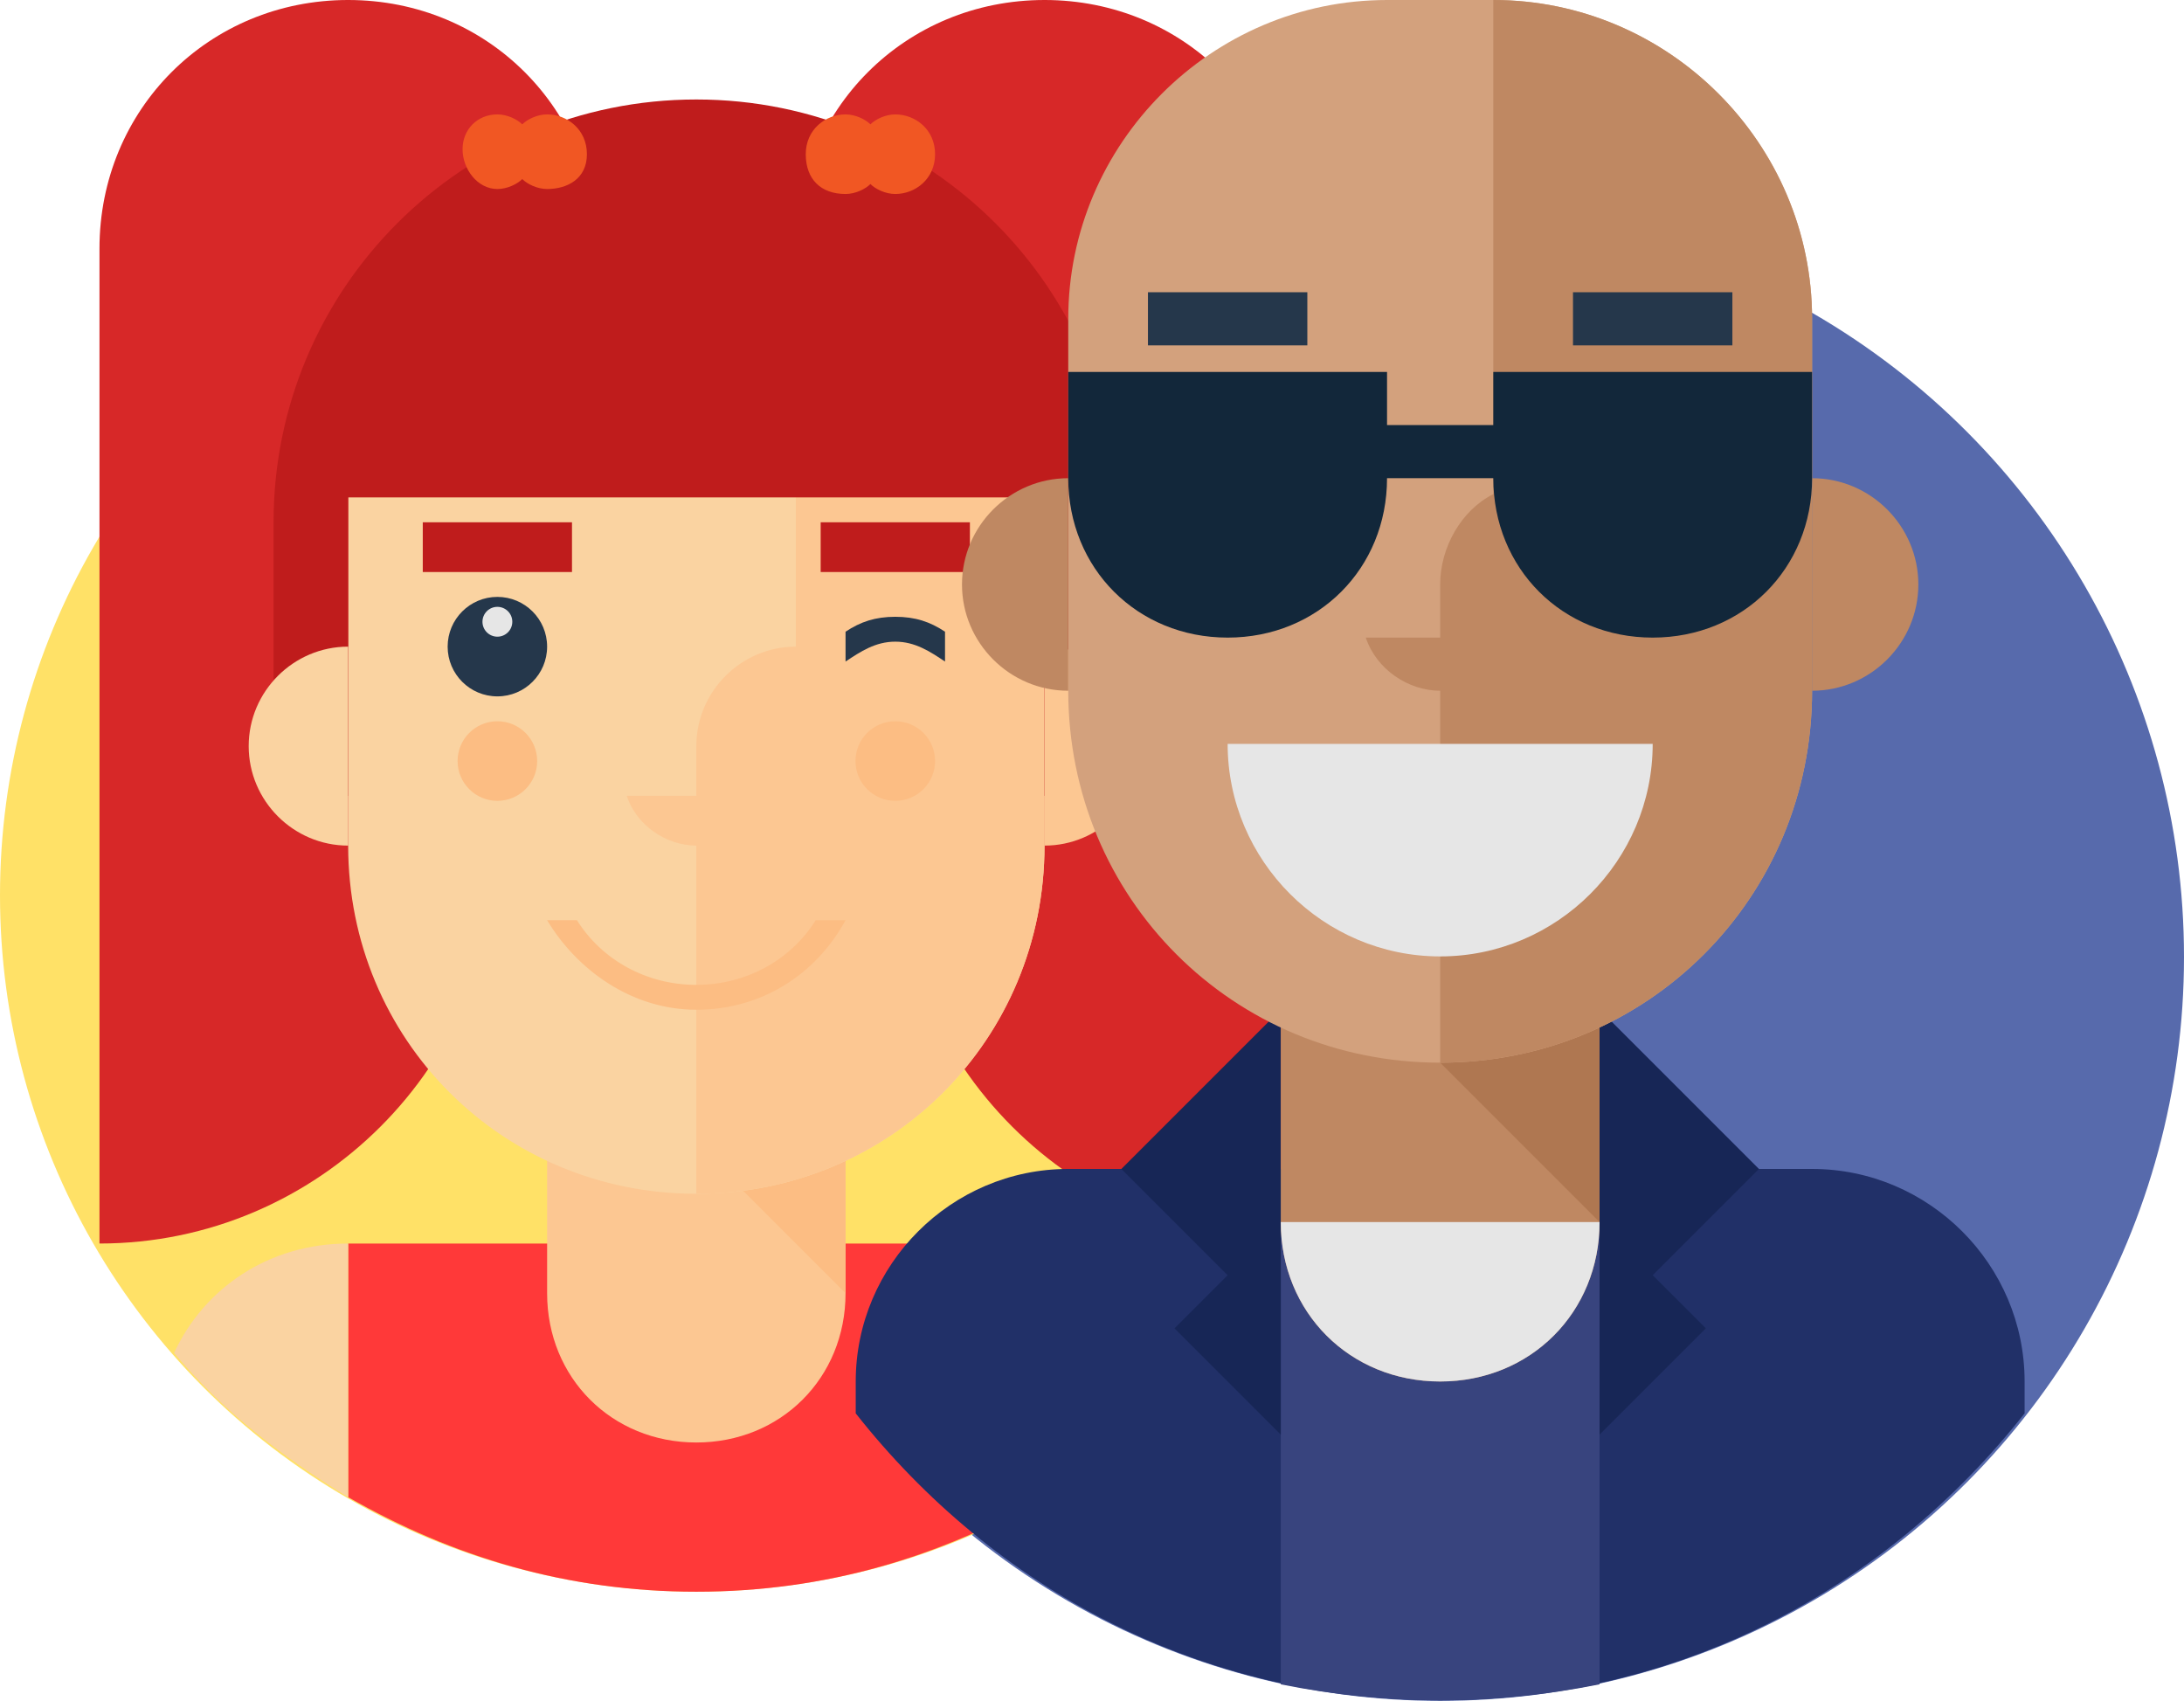 <svg width="2644" height="2059" viewBox="0 0 2644 2059" xmlns="http://www.w3.org/2000/svg" xmlns:sketch="http://www.bohemiancoding.com/sketch/ns"><title>thanks-graphic</title><desc>Created with Sketch Beta.</desc><g sketch:type="MSLayerGroup" fill="none"><circle fill="#576AAC" sketch:type="MSShapeGroup" cx="1743.5" cy="1158.5" r="900.5"/><g sketch:type="MSShapeGroup"><ellipse fill="#FFE167" cx="843" cy="1083.857" rx="843" ry="843"/><path d="M1264.5 1505.357h-843v307.093c126.45 72.257 264.943 114.407 421.5 114.407 156.557 0 295.05-42.15 421.5-114.407v-307.093z" fill="#FF3939"/><path d="M421.5 0c168.6 0 301.071 132.471 301.071 301.071 0 96.343-48.171 186.664-120.429 240.857v481.714c0 264.943-216.771 481.714-481.714 481.714v-1204.286c0-168.6 132.471-301.071 301.071-301.071z" fill="#D72828"/><path d="M662.357 1264.5v301.071c0 102.364 78.279 180.643 180.643 180.643s180.643-78.279 180.643-180.643v-301.071h-361.286z" fill="#FCC792"/><path d="M1264.5 0c-168.6 0-301.071 132.471-301.071 301.071 0 96.343 48.171 186.664 120.429 240.857v481.714c0 264.943 216.771 481.714 481.714 481.714v-1204.286c0-168.6-132.471-301.071-301.071-301.071z" fill="#D72828"/><path d="M662.357 1204.286l361.286 361.286v-361.286h-361.286z" fill="#FCBD83"/><path d="M421.5 421.5v602.143c0 234.836 186.664 421.5 421.5 421.5s421.5-186.664 421.5-421.5v-602.143h-843z" id="Face" fill="#FAD3A1"/><path d="M963.429 421.5v361.286c-66.236 0-120.429 54.193-120.429 120.429v60.214h-84.3c12.043 36.129 48.171 60.214 84.3 60.214v421.5c234.836 0 421.5-186.664 421.5-421.5v-602.143h-301.071z" id="Face_x5F_Depth" fill="#FCC792"/><path fill="#BF1C1C" d="M993.536 632.25h180.643v60.214h-180.643z"/><path fill="#BF1C1C" d="M511.821 632.25h180.643v60.214h-180.643z"/><path d="M843 120.429c-283.007 0-511.821 228.814-511.821 511.821v331.178h90.321v-361.286h843v361.286h90.321v-331.178c0-283.007-228.814-511.821-511.821-511.821z" fill="#BF1C1C"/><ellipse fill="#FCBD83" cx="1083.857" cy="921.279" rx="48.171" ry="48.171"/><ellipse fill="#FCBD83" cx="602.143" cy="921.279" rx="48.171" ry="48.171"/><path d="M1264.5 782.786c66.236 0 120.429 54.193 120.429 120.429s-54.193 120.429-120.429 120.429v-240.857z" fill="#FCC792"/><path d="M421.5 782.786c-66.236 0-120.429 54.193-120.429 120.429s54.193 120.429 120.429 120.429v-240.857z" fill="#FAD3A1"/><circle fill="#25374B" cx="602.143" cy="782.786" r="60.214"/><circle fill="#E6E6E6" cx="602.143" cy="752.679" r="18.064"/><path d="M602.143 138.493c12.043 0 24.086 6.021 30.107 12.043 6.021-6.021 18.064-12.043 30.107-12.043 24.086 0 48.171 18.064 48.171 48.171s-24.086 42.15-48.171 42.15c-12.043 0-24.086-6.021-30.107-12.043-6.021 6.021-18.064 12.043-30.107 12.043-24.086 0-42.15-24.086-42.15-48.171 0-24.086 18.064-42.15 42.15-42.15z" fill="#F15723"/><path d="M1083.857 138.493c-12.043 0-24.086 6.021-30.107 12.043-6.021-6.021-18.064-12.043-30.107-12.043-24.086 0-48.171 18.064-48.171 48.171s18.064 48.171 48.171 48.171c12.043 0 24.086-6.021 30.107-12.043 6.021 6.021 18.064 12.043 30.107 12.043 24.086 0 48.171-18.064 48.171-48.171s-24.086-48.171-48.171-48.171z" fill="#F15723"/><path d="M210.75 1637.829c60.214 72.257 132.471 126.45 210.75 174.621v-307.093c-96.343 0-174.621 54.193-210.75 132.471z" fill="#FAD3A1"/><path d="M1475.25 1637.829c-42.15-78.279-120.429-132.471-210.75-132.471v307.093c78.279-48.171 150.536-108.386 210.75-174.621z" fill="#FAD3A1"/><path d="M1023.643 764.721v36.129c18.064-12.043 36.129-24.086 60.214-24.086 24.086 0 42.15 12.043 60.214 24.086v-36.129c-18.064-12.043-36.129-18.064-60.214-18.064-24.086 0-42.15 6.021-60.214 18.064z" fill="#25374B"/><path d="M987.514 1113.964c-30.107 48.171-84.3 78.279-144.514 78.279-60.214 0-114.407-30.107-144.514-78.279h-36.129c36.129 60.214 102.364 108.386 180.643 108.386s144.514-42.15 180.643-108.386h-36.129z" fill="#FCBD83"/></g><g sketch:type="MSShapeGroup"><path d="M2451.036 1710.95v-38.593c0-141.507-115.779-257.286-257.286-257.286h-900.5c-141.507 0-257.286 115.779-257.286 257.286v38.593c167.236 212.261 418.089 347.336 707.536 347.336 289.446 0 540.3-135.075 707.536-347.336z" fill="#213068"/><path d="M1550.536 2038.989c64.321 12.864 128.643 19.296 192.964 19.296s128.643-6.432 192.964-19.296v-559.596h-385.929v559.596z" fill="#38447E"/><path d="M2129.429 1415.071l-192.964-192.964v514.571l128.643-128.643-64.321-64.321 128.643-128.643z" fill="#172656"/><path d="M1357.571 1415.071l192.964-192.964v514.571l-128.643-128.643 64.321-64.321-128.643-128.643z" fill="#172656"/><path d="M1550.536 1157.786v321.607c0 109.346 83.618 192.964 192.964 192.964s192.964-83.618 192.964-192.964v-321.607h-385.929z" fill="#BF8862"/><path d="M1550.536 1093.464l385.929 385.929v-385.929h-385.929z" fill="#AF7751"/><path d="M1807.821 0h-128.643c-212.261 0-385.929 173.668-385.929 385.929v450.25c0 250.854 199.396 450.25 450.25 450.25s450.25-199.396 450.25-450.25v-450.25c0-212.261-173.668-385.929-385.929-385.929z" fill="#D3A17D"/><path d="M1807.821 0v598.189c-38.593 19.296-64.321 64.321-64.321 109.346v64.321h-90.05c12.864 38.593 51.457 64.321 90.05 64.321v450.25c250.854 0 450.25-199.396 450.25-450.25v-450.25c0-212.261-173.668-385.929-385.929-385.929z" fill="#BF8862"/><path fill="#25374B" d="M1904.304 353.768h192.964v64.321h-192.964z"/><path fill="#25374B" d="M1389.732 353.768h192.964v64.321h-192.964z"/><path d="M1293.25 578.893c-70.754 0-128.643 57.889-128.643 128.643 0 70.754 57.889 128.643 128.643 128.643v-257.286z" fill="#BF8862"/><path d="M2193.75 578.893c70.754 0 128.643 57.889 128.643 128.643 0 70.754-57.889 128.643-128.643 128.643v-257.286z" fill="#BF8862"/><path d="M1807.821 450.25v64.321h-128.643v-64.321h-385.929v128.643c0 109.346 83.618 192.964 192.964 192.964s192.964-83.618 192.964-192.964h128.643c0 109.346 83.618 192.964 192.964 192.964s192.964-83.618 192.964-192.964v-128.643h-385.929z" fill="#12273A"/><path d="M1743.5 1157.786c141.507 0 257.286-115.779 257.286-257.286h-514.571c0 141.507 115.779 257.286 257.286 257.286z" fill="#E6E6E6"/><path d="M1743.5 1672.357c109.346 0 192.964-83.618 192.964-192.964h-385.929c0 109.346 83.618 192.964 192.964 192.964z" fill="#E6E6E6"/></g></g></svg>
